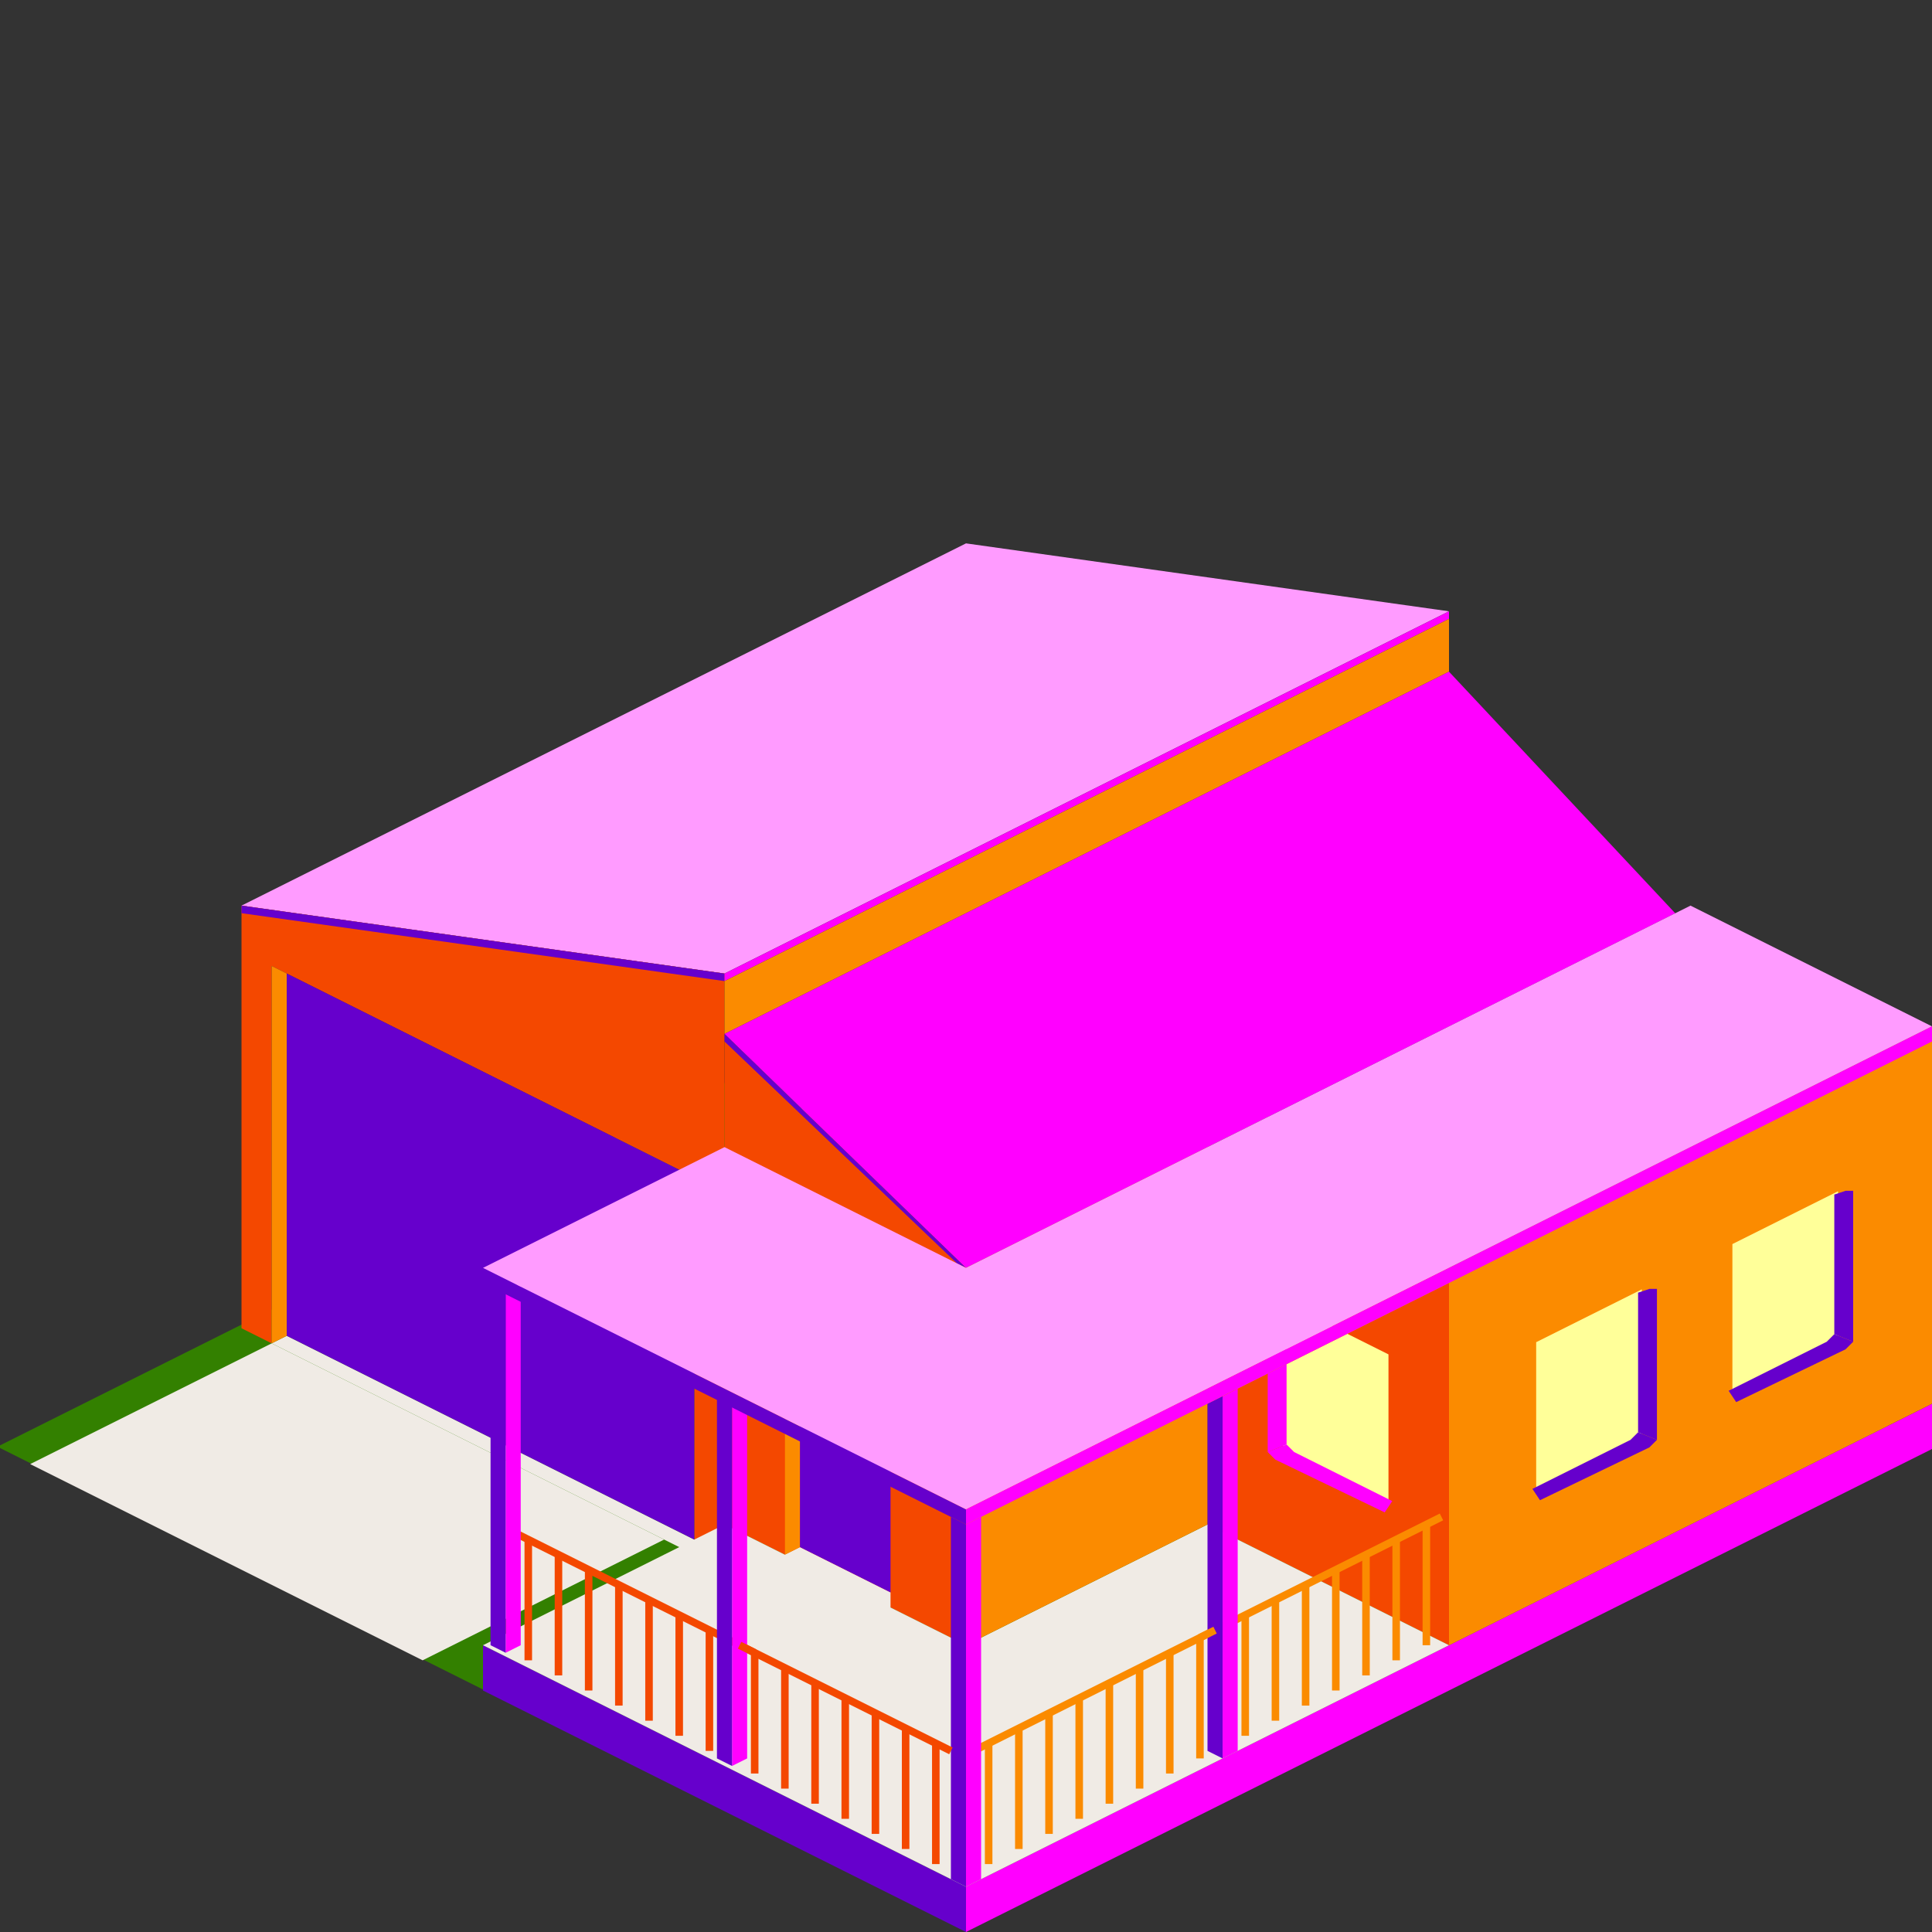 <?xml version="1.0" encoding="UTF-8" standalone="no"?>
<!-- Created with Inkscape (http://www.inkscape.org/) -->

<svg
   xmlns:osb="http://www.openswatchbook.org/uri/2009/osb"
   xmlns:dc="http://purl.org/dc/elements/1.1/"
   xmlns:cc="http://creativecommons.org/ns#"
   xmlns:rdf="http://www.w3.org/1999/02/22-rdf-syntax-ns#"
   xmlns:svg="http://www.w3.org/2000/svg"
   xmlns="http://www.w3.org/2000/svg"
   xmlns:sodipodi="http://sodipodi.sourceforge.net/DTD/sodipodi-0.dtd"
   xmlns:inkscape="http://www.inkscape.org/namespaces/inkscape"
   width="256"
   height="256"
   id="svg5036"
   version="1.1"
   inkscape:version="0.91 r13725"
   sodipodi:docname="1x1-rv12.svg">
  <rect width="100%" height="100%" fill="#333333" stroke="none"/>
  <defs
     id="defs5038">
    <linearGradient
       osb:paint="solid"
       id="linearGradient3988">
      <stop
         id="stop3990"
         offset="0"
         style="stop-color:#000000;stop-opacity:1;" />
    </linearGradient>
  </defs>
  <sodipodi:namedview
     id="base"
     pagecolor="#ffffff"
     bordercolor="#666666"
     borderopacity="1.0"
     inkscape:pageopacity="0.0"
     inkscape:pageshadow="2"
     inkscape:zoom="5.6568542"
     inkscape:cx="130.06537"
     inkscape:cy="81.550987"
     inkscape:document-units="px"
     inkscape:current-layer="layer1"
     showgrid="true"
     fit-margin-top="0"
     fit-margin-left="0"
     fit-margin-right="0"
     fit-margin-bottom="0"
     inkscape:window-width="1920"
     inkscape:window-height="1017"
     inkscape:window-x="0"
     inkscape:window-y="27"
     inkscape:window-maximized="0">
    <inkscape:grid
       type="xygrid"
       id="grid4764" />
  </sodipodi:namedview>
  <g
     inkscape:label="Layer 1"
     inkscape:groupmode="layer"
     id="layer1"
     transform="translate(-740.571,-446.076)">
    <rect
       y="156.286"
       x="1127.385"
       height="143.108"
       width="143.108"
       id="rect3920"
       style="fill:#338000;fill-opacity:1;stroke:none"
       transform="matrix(0.894,0.447,-0.894,0.447,0,0)" />
    <path
       style="fill:#f0ebe5;fill-rule:evenodd;stroke:none;stroke-width:1px;stroke-linecap:butt;stroke-linejoin:miter;stroke-opacity:1;fill-opacity:1"
       d="m 776.571,624.076 -32,16 52,26 32,-16 z"
       id="path6085"
       inkscape:connector-curvature="0"
       sodipodi:nodetypes="ccccc" />
    <g
       id="g5936"
       transform="translate(6,-3)">
      <path
         sodipodi:nodetypes="ccccc"
         inkscape:connector-curvature="0"
         id="path5111"
         d="m 772.571,626.076 -2,1 56,28 0,-2 z"
         style="fill:#f0ebe5;fill-opacity:1;fill-rule:evenodd;stroke:none;stroke-width:1px;stroke-linecap:round;stroke-linejoin:round;stroke-opacity:1" />
      <path
         sodipodi:nodetypes="ccccc"
         inkscape:connector-curvature="0"
         id="path4830"
         d="m 766.571,569.076 64,9 96,-48 -64,-9 z"
         style="fill:#ff9bff;fill-opacity:1;fill-rule:evenodd;stroke:none;stroke-width:1px;stroke-linecap:round;stroke-linejoin:round;stroke-opacity:1" />
      <path
         style="fill:none;fill-rule:evenodd;stroke:none;stroke-width:1px;stroke-linecap:round;stroke-linejoin:round;stroke-opacity:1"
         d="m 830.571,651.076 0,-50"
         id="path4778"
         inkscape:connector-curvature="0"
         sodipodi:nodetypes="cc" />
      <path
         inkscape:connector-curvature="0"
         id="path4782"
         d="m 830.571,651.076 32,-16 0,-50 -32,16 z"
         style="fill:#fb8b00;fill-opacity:1;fill-rule:evenodd;stroke:none;stroke-width:1px;stroke-linecap:round;stroke-linejoin:round;stroke-opacity:1" />
      <path
         inkscape:connector-curvature="0"
         id="path4818"
         d="m 830.571,601.076 0,-10"
         style="fill:none;fill-rule:evenodd;stroke:none;stroke-width:1px;stroke-linecap:round;stroke-linejoin:round;stroke-opacity:1" />
      <path
         id="path4828"
         d="m 766.571,569.076 0,56 4,2 0,-50 56,28 0,50 4,2 0,-56 0,-23 z"
         style="fill:#f44800;fill-opacity:1;fill-rule:evenodd;stroke:none;stroke-width:1px;stroke-linecap:round;stroke-linejoin:round;stroke-opacity:1"
         inkscape:connector-curvature="0"
         sodipodi:nodetypes="cccccccccc" />
      <path
         inkscape:connector-curvature="0"
         id="path5109"
         d="m 770.571,627.076 2,-1 0,-48 -2,-1 z"
         style="fill:#fb8b00;fill-opacity:1;fill-rule:evenodd;stroke:none;stroke-width:1px;stroke-linecap:round;stroke-linejoin:round;stroke-opacity:1" />
      <path
         inkscape:connector-curvature="0"
         id="path5113"
         d="m 826.571,653.076 -54,-27 0,-48 54,27 z"
         style="fill:#6600cc;fill-opacity:1;fill-rule:evenodd;stroke:none;stroke-width:1px;stroke-linecap:round;stroke-linejoin:round;stroke-opacity:1" />
      <path
         inkscape:connector-curvature="0"
         id="path5778"
         d="m 830.571,578.076 0,1 -64,-9 0,-1 z"
         style="fill:#6600cc;fill-opacity:1;fill-rule:evenodd;stroke:none;stroke-width:1px;stroke-linecap:butt;stroke-linejoin:miter;stroke-opacity:1"
         sodipodi:nodetypes="ccccc" />
      <path
         style="fill:#ff00ff;fill-rule:evenodd;stroke:none;stroke-width:1px;stroke-linecap:butt;stroke-linejoin:miter;stroke-opacity:1;fill-opacity:1"
         d="m 830.571,579.076 96,-48 0,-1 -96,48 z"
         id="path6040"
         inkscape:connector-curvature="0" />
      <path
         style="fill:#fb8b00;fill-rule:evenodd;stroke:none;stroke-width:1px;stroke-linecap:butt;stroke-linejoin:miter;stroke-opacity:1;fill-opacity:1"
         d="m 830.571,586.076 0,-7 96,-48 0,7 z"
         id="path6042"
         inkscape:connector-curvature="0" />
    </g>
    <path
       style="fill:#f44800;fill-opacity:1;fill-rule:evenodd;stroke:none;stroke-width:1px;stroke-linecap:round;stroke-linejoin:round;stroke-opacity:1"
       d="m 836.571,598.076 32,16 0,50 -32,-16 z"
       id="path4788"
       inkscape:connector-curvature="0" />
    <path
       style="fill:#f44800;fill-opacity:1;fill-rule:evenodd;stroke:none;stroke-width:1px;stroke-linecap:round;stroke-linejoin:round;stroke-opacity:1"
       d="m 932.571,664.076 0,-50 -32,-16 0,50 z"
       id="path4784"
       inkscape:connector-curvature="0" />
    <g
       transform="translate(2920.231,-124.986)"
       id="g6221"
       style="stroke:none;stroke-linecap:round;stroke-linejoin:round;stroke-opacity:1">
      <g
         transform="translate(693.46,183.035)"
         id="g6241"
         style="stroke:none;stroke-linecap:round;stroke-linejoin:round;stroke-opacity:1">
        <path
           style="fill:#ffff99;fill-opacity:1;stroke:none;stroke-linecap:round;stroke-linejoin:round;stroke-opacity:1"
           d="m -2689.14,567.49 -14,-7 0,20 14,7 z"
           id="path6243"
           inkscape:connector-curvature="0" />
        <g
           transform="matrix(-1,0,0,1,-2458.142,478.429)"
           id="g6245"
           style="stroke:none;stroke-linecap:round;stroke-linejoin:round;stroke-opacity:1">
          <g
             id="g6247"
             style="stroke:none;stroke-linecap:round;stroke-linejoin:round;stroke-opacity:1">
            <g
               id="g6249"
               style="stroke:none;stroke-linecap:round;stroke-linejoin:round;stroke-opacity:1">
              <path
                 style="fill:#ff00ff;stroke:none;stroke-linecap:round;stroke-linejoin:round;stroke-opacity:1"
                 d="m 246,82 1,0 0,20 -2.5,-1 0,-18.5 z"
                 id="path6251"
                 inkscape:connector-curvature="0"
                 sodipodi:nodetypes="cccccc" />
              <path
                 style="fill:#ff00ff;stroke:none;stroke-linecap:round;stroke-linejoin:round;stroke-opacity:1"
                 d="m 244.5,101 -1,1 -13,6.5 1,1.5 14.5,-7 1,-1 z"
                 id="path6253"
                 inkscape:connector-curvature="0"
                 sodipodi:nodetypes="ccccccc" />
              <path
                 style="fill:none;stroke:none;stroke-width:1px;stroke-linecap:round;stroke-linejoin:round;stroke-opacity:1"
                 d="m 231,89.5 c 0,0 0.019,-0.434 1,-1 l 14,-7 c 0,0 1,-0.22 1,1 l 0,19.5 c 0,0.47 -1,1 -1,1 l -14,7 c -0.573,0.153 -1,-0.812 -1,-1.5 z"
                 id="path6255"
                 inkscape:connector-curvature="0"
                 sodipodi:nodetypes="ccccccccc" />
              <path
                 style="opacity:0.435;fill:none;stroke:none;stroke-width:1px;stroke-linecap:round;stroke-linejoin:round;stroke-opacity:1"
                 d="m 231,108.5 13,-6.5 c 0.353,-0.095 1,-0.561 1,-1 l 0,-18.5"
                 id="path6257"
                 inkscape:connector-curvature="0"
                 sodipodi:nodetypes="cccc" />
            </g>
          </g>
        </g>
      </g>
    </g>
    <path
       style="fill:#6600cc;fill-opacity:1;fill-rule:evenodd;stroke:none;stroke-width:1px;stroke-linecap:round;stroke-linejoin:round;stroke-opacity:1"
       d="m 804.571,670.076 0,-6 64,32 0,6 z"
       id="path4766"
       inkscape:connector-curvature="0"
       sodipodi:nodetypes="ccccc" />
    <path
       style="fill:#ff00ff;fill-opacity:1;fill-rule:evenodd;stroke:none;stroke-width:1px;stroke-linecap:round;stroke-linejoin:round;stroke-opacity:1"
       d="m 868.571,702.076 64,-32 0,-6 -64,32 z"
       id="path4768"
       inkscape:connector-curvature="0"
       sodipodi:nodetypes="ccccc" />
    <path
       inkscape:connector-curvature="0"
       style="fill:#f0ebe5;fill-opacity:1;fill-rule:evenodd;stroke:none;stroke-width:1px;stroke-linecap:round;stroke-linejoin:round;stroke-opacity:1"
       d="m 836.571,648.076 -32,16 64,32 64,-32 -32,-16 -32,16 -10,-5 0,-2 -12,-6 -2,1 -8,-4 z"
       id="path4770" />
    <g
       id="g5980"
       transform="translate(-26,-13)">
      <path
         style="fill:none;fill-rule:evenodd;stroke:#f44800;stroke-width:1px;stroke-linecap:butt;stroke-linejoin:miter;stroke-opacity:1"
         d="m 836.571,679.076 0,-16"
         id="path5982"
         inkscape:connector-curvature="0" />
      <path
         inkscape:connector-curvature="0"
         id="path5984"
         d="m 840.571,681.076 0,-16"
         style="fill:none;fill-rule:evenodd;stroke:#f44800;stroke-width:1px;stroke-linecap:butt;stroke-linejoin:miter;stroke-opacity:1" />
      <path
         style="fill:none;fill-rule:evenodd;stroke:#f44800;stroke-width:1px;stroke-linecap:butt;stroke-linejoin:miter;stroke-opacity:1"
         d="m 844.571,683.076 0,-16"
         id="path5986"
         inkscape:connector-curvature="0" />
      <path
         inkscape:connector-curvature="0"
         id="path5988"
         d="m 848.571,685.076 0,-16"
         style="fill:none;fill-rule:evenodd;stroke:#f44800;stroke-width:1px;stroke-linecap:butt;stroke-linejoin:miter;stroke-opacity:1" />
      <path
         style="fill:none;fill-rule:evenodd;stroke:#f44800;stroke-width:1px;stroke-linecap:butt;stroke-linejoin:miter;stroke-opacity:1"
         d="m 852.571,687.076 0,-16"
         id="path5990"
         inkscape:connector-curvature="0" />
      <path
         inkscape:connector-curvature="0"
         id="path5992"
         d="m 856.571,689.076 0,-16"
         style="fill:none;fill-rule:evenodd;stroke:#f44800;stroke-width:1px;stroke-linecap:butt;stroke-linejoin:miter;stroke-opacity:1" />
      <path
         style="fill:none;fill-rule:evenodd;stroke:#f44800;stroke-width:1px;stroke-linecap:butt;stroke-linejoin:miter;stroke-opacity:1"
         d="m 860.571,691.076 0,-16"
         id="path5994"
         inkscape:connector-curvature="0" />
      <path
         style="fill:none;fill-rule:evenodd;stroke:#f44800;stroke-width:1px;stroke-linecap:butt;stroke-linejoin:miter;stroke-opacity:1"
         d="m 834.571,662.076 32,16"
         id="path5998"
         inkscape:connector-curvature="0" />
    </g>
    <g
       transform="translate(248.643,-244.567)"
       id="g4731-5"
       style="stroke:none;stroke-linecap:round;stroke-linejoin:round;stroke-opacity:1">
      <path
         style="fill:#ffff99;fill-opacity:1;stroke:none;stroke-width:1px;stroke-linecap:round;stroke-linejoin:round;stroke-opacity:1"
         d="m 607.429,872.283 0,4.958 -3.306,-1.653 0,-4.958 z"
         id="path3212-8"
         inkscape:connector-curvature="0" />
      <path
         style="fill:none;stroke:none;stroke-linecap:round;stroke-linejoin:round;stroke-opacity:1"
         d="m 597.937,895.634 0,-35 13,6.655 0,34.845 z"
         id="path5797-9"
         inkscape:connector-curvature="0"
         sodipodi:nodetypes="ccccc" />
      <path
         style="fill:#fb8b00;fill-opacity:1;stroke:none;stroke-linecap:round;stroke-linejoin:round;stroke-opacity:1"
         d="m 595.937,896.634 2,-1 0,-35 -2,-1 z"
         id="path5886-1"
         inkscape:connector-curvature="0" />
      <path
         style="fill:none;stroke:none;stroke-width:1px;stroke-linecap:round;stroke-linejoin:round;stroke-opacity:1"
         d="m 609.937,903.634 0,-36 -12,-7 -2,-1 0,37"
         id="path5884-6"
         inkscape:connector-curvature="0"
         sodipodi:nodetypes="ccccc" />
    </g>
    <path
       style="fill:none;fill-rule:evenodd;stroke:none;stroke-width:1px;stroke-linecap:round;stroke-linejoin:round;stroke-opacity:1"
       d="m 868.571,664.076 0,-50"
       id="path4772"
       inkscape:connector-curvature="0"
       sodipodi:nodetypes="cc" />
    <path
       sodipodi:nodetypes="cc"
       inkscape:connector-curvature="0"
       id="path4774"
       d="m 900.571,648.076 0,-50"
       style="fill:none;fill-rule:evenodd;stroke:none;stroke-width:1px;stroke-linecap:round;stroke-linejoin:round;stroke-opacity:1" />
    <path
       style="fill:none;fill-rule:evenodd;stroke:none;stroke-width:1px;stroke-linecap:round;stroke-linejoin:round;stroke-opacity:1"
       d="m 996.571,632.076 0,-50"
       id="path4776"
       inkscape:connector-curvature="0"
       sodipodi:nodetypes="cc" />
    <path
       style="fill:none;fill-rule:evenodd;stroke:none;stroke-width:1px;stroke-linecap:round;stroke-linejoin:round;stroke-opacity:1"
       d="m 836.571,648.076 0,-50"
       id="path4780"
       inkscape:connector-curvature="0"
       sodipodi:nodetypes="cc" />
    <path
       style="fill:#fb8b00;fill-opacity:1;fill-rule:evenodd;stroke:none;stroke-width:1px;stroke-linecap:round;stroke-linejoin:round;stroke-opacity:1"
       d="m 868.571,664.076 32,-16 0,-50 -32,16 z"
       id="path4786"
       inkscape:connector-curvature="0" />
    <path
       sodipodi:nodetypes="ccccc"
       inkscape:connector-curvature="0"
       id="path4790"
       d="m 932.571,670.076 64,-32 0,-6 -64,32 z"
       style="fill:#ff00ff;fill-opacity:1;fill-rule:evenodd;stroke:none;stroke-width:1px;stroke-linecap:round;stroke-linejoin:round;stroke-opacity:1" />
    <path
       style="fill:#fb8b00;fill-opacity:1;fill-rule:evenodd;stroke:none;stroke-width:1px;stroke-linecap:round;stroke-linejoin:round;stroke-opacity:1"
       d="m 932.571,664.076 64,-32 0,-50 -64,32 z"
       id="path4792"
       inkscape:connector-curvature="0" />
    <path
       inkscape:connector-curvature="0"
       id="path4820"
       d="m 836.571,598.076 0,-10"
       style="fill:none;fill-rule:evenodd;stroke:none;stroke-width:1px;stroke-linecap:round;stroke-linejoin:round;stroke-opacity:1" />
    <path
       style="fill:#f44800;fill-opacity:1;fill-rule:evenodd;stroke:none;stroke-width:1px;stroke-linecap:round;stroke-linejoin:round;stroke-opacity:1"
       d="m 836.571,583.076 32,31 -32,-11 z"
       id="path4843"
       inkscape:connector-curvature="0"
       sodipodi:nodetypes="cccc" />
    <path
       style="fill:#ff00ff;fill-opacity:1;fill-rule:evenodd;stroke:none;stroke-width:1px;stroke-linecap:round;stroke-linejoin:round;stroke-opacity:1"
       d="m 868.571,614.076 -32,-31 96,-48 29.984,32.019 z"
       id="path4890"
       inkscape:connector-curvature="0"
       sodipodi:nodetypes="ccccc" />
    <g
       id="g6095"
       transform="translate(2857.347,-102.957)"
       style="stroke:none;stroke-linecap:round;stroke-linejoin:round;stroke-opacity:1">
      <g
         id="g6097"
         transform="translate(727.375,177.625)"
         style="stroke:none;stroke-linecap:round;stroke-linejoin:round;stroke-opacity:1">
        <path
           inkscape:connector-curvature="0"
           id="path6099"
           d="m -2640.599,549.254 14,-7 0,20 -14,7 z"
           style="fill:#ffff99;fill-opacity:1;stroke:none;stroke-linecap:round;stroke-linejoin:round;stroke-opacity:1" />
        <g
           id="g6101"
           transform="translate(-2871.597,460.194)"
           style="stroke:none;stroke-linecap:round;stroke-linejoin:round;stroke-opacity:1">
          <g
             id="g6103"
             style="stroke:none;stroke-linecap:round;stroke-linejoin:round;stroke-opacity:1">
            <g
               id="g6105"
               style="stroke:none;stroke-linecap:round;stroke-linejoin:round;stroke-opacity:1">
              <path
                 sodipodi:nodetypes="cccccc"
                 inkscape:connector-curvature="0"
                 id="path6107"
                 d="m 246,82 1,0 0,20 -2.5,-1 0,-18.5 z"
                 style="fill:#6600cc;stroke:none;stroke-linecap:round;stroke-linejoin:round;stroke-opacity:1" />
              <path
                 sodipodi:nodetypes="ccccccc"
                 inkscape:connector-curvature="0"
                 id="path6109"
                 d="m 244.5,101 -1,1 -13,6.5 1,1.5 14.5,-7 1,-1 z"
                 style="fill:#6600cc;stroke:none;stroke-linecap:round;stroke-linejoin:round;stroke-opacity:1" />
              <path
                 sodipodi:nodetypes="ccccccccc"
                 inkscape:connector-curvature="0"
                 id="path6111"
                 d="m 231,89.5 c 0,0 0.019,-0.434 1,-1 l 14,-7 c 0,0 1,-0.22 1,1 l 0,19.5 c 0,0.47 -1,1 -1,1 l -14,7 c -0.573,0.153 -1,-0.812 -1,-1.5 z"
                 style="fill:none;stroke:none;stroke-width:1px;stroke-linecap:round;stroke-linejoin:round;stroke-opacity:1" />
              <path
                 sodipodi:nodetypes="cccc"
                 inkscape:connector-curvature="0"
                 id="path6113"
                 d="m 231,108.5 13,-6.5 c 0.353,-0.095 1,-0.561 1,-1 l 0,-18.5"
                 style="opacity:0.435;fill:none;stroke:none;stroke-width:1px;stroke-linecap:round;stroke-linejoin:round;stroke-opacity:1" />
            </g>
          </g>
        </g>
      </g>
      <g
         transform="translate(753.375,164.625)"
         id="g6115"
         style="stroke:none;stroke-linecap:round;stroke-linejoin:round;stroke-opacity:1">
        <path
           style="fill:#ffff99;fill-opacity:1;stroke:none;stroke-linecap:round;stroke-linejoin:round;stroke-opacity:1"
           d="m -2640.599,549.254 14,-7 0,20 -14,7 z"
           id="path6117"
           inkscape:connector-curvature="0" />
        <g
           transform="translate(-2871.597,460.194)"
           id="g6119"
           style="stroke:none;stroke-linecap:round;stroke-linejoin:round;stroke-opacity:1">
          <g
             id="g6121"
             style="stroke:none;stroke-linecap:round;stroke-linejoin:round;stroke-opacity:1">
            <g
               id="g6123"
               style="stroke:none;stroke-linecap:round;stroke-linejoin:round;stroke-opacity:1">
              <path
                 style="fill:#6600cc;stroke:none;stroke-linecap:round;stroke-linejoin:round;stroke-opacity:1"
                 d="m 246,82 1,0 0,20 -2.5,-1 0,-18.5 z"
                 id="path6125"
                 inkscape:connector-curvature="0"
                 sodipodi:nodetypes="cccccc" />
              <path
                 style="fill:#6600cc;stroke:none;stroke-linecap:round;stroke-linejoin:round;stroke-opacity:1"
                 d="m 244.5,101 -1,1 -13,6.5 1,1.5 14.5,-7 1,-1 z"
                 id="path6127"
                 inkscape:connector-curvature="0"
                 sodipodi:nodetypes="ccccccc" />
              <path
                 style="fill:none;stroke:none;stroke-width:1px;stroke-linecap:round;stroke-linejoin:round;stroke-opacity:1"
                 d="m 231,89.5 c 0,0 0.019,-0.434 1,-1 l 14,-7 c 0,0 1,-0.22 1,1 l 0,19.5 c 0,0.47 -1,1 -1,1 l -14,7 c -0.573,0.153 -1,-0.812 -1,-1.5 z"
                 id="path6129"
                 inkscape:connector-curvature="0"
                 sodipodi:nodetypes="ccccccccc" />
              <path
                 style="opacity:0.435;fill:none;stroke:none;stroke-width:1px;stroke-linecap:round;stroke-linejoin:round;stroke-opacity:1"
                 d="m 231,108.5 13,-6.5 c 0.353,-0.095 1,-0.561 1,-1 l 0,-18.5"
                 id="path6131"
                 inkscape:connector-curvature="0"
                 sodipodi:nodetypes="cccc" />
            </g>
          </g>
        </g>
      </g>
    </g>
    <path
       style="fill:#6600cc;fill-opacity:1;fill-rule:evenodd;stroke:none;stroke-width:1px;stroke-linecap:round;stroke-linejoin:round;stroke-opacity:1"
       d="m 846.571,651.076 0,-17 12,4 0,19 z"
       id="path5140"
       inkscape:connector-curvature="0" />
    <g
       transform="matrix(-1,0,0,1,1766.143,-15)"
       id="g5257"
       style="stroke:#fb8b00;stroke-opacity:1">
      <path
         inkscape:connector-curvature="0"
         id="path5259"
         d="m 836.571,679.076 0,-16"
         style="fill:none;fill-rule:evenodd;stroke:#fb8b00;stroke-width:1px;stroke-linecap:butt;stroke-linejoin:miter;stroke-opacity:1" />
      <path
         style="fill:none;fill-rule:evenodd;stroke:#fb8b00;stroke-width:1px;stroke-linecap:butt;stroke-linejoin:miter;stroke-opacity:1"
         d="m 840.571,681.076 0,-16"
         id="path5261"
         inkscape:connector-curvature="0" />
      <path
         inkscape:connector-curvature="0"
         id="path5263"
         d="m 844.571,683.076 0,-16"
         style="fill:none;fill-rule:evenodd;stroke:#fb8b00;stroke-width:1px;stroke-linecap:butt;stroke-linejoin:miter;stroke-opacity:1" />
      <path
         style="fill:none;fill-rule:evenodd;stroke:#fb8b00;stroke-width:1px;stroke-linecap:butt;stroke-linejoin:miter;stroke-opacity:1"
         d="m 848.571,685.076 0,-16"
         id="path5266"
         inkscape:connector-curvature="0" />
      <path
         inkscape:connector-curvature="0"
         id="path5268"
         d="m 852.571,687.076 0,-16"
         style="fill:none;fill-rule:evenodd;stroke:#fb8b00;stroke-width:1px;stroke-linecap:butt;stroke-linejoin:miter;stroke-opacity:1" />
      <path
         style="fill:none;fill-rule:evenodd;stroke:#fb8b00;stroke-width:1px;stroke-linecap:butt;stroke-linejoin:miter;stroke-opacity:1"
         d="m 856.571,689.076 0,-16"
         id="path5270"
         inkscape:connector-curvature="0" />
      <path
         inkscape:connector-curvature="0"
         id="path5272"
         d="m 860.571,691.076 0,-16"
         style="fill:none;fill-rule:evenodd;stroke:#fb8b00;stroke-width:1px;stroke-linecap:butt;stroke-linejoin:miter;stroke-opacity:1" />
      <path
         style="fill:none;fill-rule:evenodd;stroke:#fb8b00;stroke-width:1px;stroke-linecap:butt;stroke-linejoin:miter;stroke-opacity:1"
         d="m 864.571,693.076 0,-16"
         id="path5274"
         inkscape:connector-curvature="0" />
      <path
         inkscape:connector-curvature="0"
         id="path5276"
         d="m 834.571,662.076 32,16"
         style="fill:none;fill-rule:evenodd;stroke:#fb8b00;stroke-width:1px;stroke-linecap:butt;stroke-linejoin:miter;stroke-opacity:1" />
    </g>
    <g
       id="g5154"
       transform="translate(34,-17)"
       style="stroke:none;stroke-linecap:round;stroke-linejoin:round;stroke-opacity:1">
      <path
         style="fill:#ff00ff;fill-opacity:1;fill-rule:evenodd;stroke:none;stroke-width:1px;stroke-linecap:round;stroke-linejoin:round;stroke-opacity:1"
         d="m 868.571,696.076 0,-48 2,-1 0,48 z"
         id="path5156"
         inkscape:connector-curvature="0" />
      <path
         style="fill:#6600cc;fill-opacity:1;fill-rule:evenodd;stroke:none;stroke-width:1px;stroke-linecap:round;stroke-linejoin:round;stroke-opacity:1"
         d="m 868.571,696.076 -2,-1 0,-48 2,1 z"
         id="path5158"
         inkscape:connector-curvature="0" />
    </g>
    <path
       style="fill:#fb8b00;fill-opacity:1;fill-rule:evenodd;stroke:none;stroke-width:1px;stroke-linecap:round;stroke-linejoin:round;stroke-opacity:1"
       d="m 868.571,648.076 128,-64 0,-2 -128,64 z"
       id="path5144"
       inkscape:connector-curvature="0" />
    <g
       id="g5197"
       transform="matrix(-1,0,0,1,1736.143,0)"
       style="stroke:#fb8b00;stroke-opacity:1">
      <path
         style="fill:none;fill-rule:evenodd;stroke:#fb8b00;stroke-width:1px;stroke-linecap:butt;stroke-linejoin:miter;stroke-opacity:1"
         d="m 836.571,679.076 0,-16"
         id="path5199"
         inkscape:connector-curvature="0" />
      <path
         inkscape:connector-curvature="0"
         id="path5201"
         d="m 840.571,681.076 0,-16"
         style="fill:none;fill-rule:evenodd;stroke:#fb8b00;stroke-width:1px;stroke-linecap:butt;stroke-linejoin:miter;stroke-opacity:1" />
      <path
         style="fill:none;fill-rule:evenodd;stroke:#fb8b00;stroke-width:1px;stroke-linecap:butt;stroke-linejoin:miter;stroke-opacity:1"
         d="m 844.571,683.076 0,-16"
         id="path5203"
         inkscape:connector-curvature="0" />
      <path
         inkscape:connector-curvature="0"
         id="path5206"
         d="m 848.571,685.076 0,-16"
         style="fill:none;fill-rule:evenodd;stroke:#fb8b00;stroke-width:1px;stroke-linecap:butt;stroke-linejoin:miter;stroke-opacity:1" />
      <path
         style="fill:none;fill-rule:evenodd;stroke:#fb8b00;stroke-width:1px;stroke-linecap:butt;stroke-linejoin:miter;stroke-opacity:1"
         d="m 852.571,687.076 0,-16"
         id="path5208"
         inkscape:connector-curvature="0" />
      <path
         inkscape:connector-curvature="0"
         id="path5210"
         d="m 856.571,689.076 0,-16"
         style="fill:none;fill-rule:evenodd;stroke:#fb8b00;stroke-width:1px;stroke-linecap:butt;stroke-linejoin:miter;stroke-opacity:1" />
      <path
         style="fill:none;fill-rule:evenodd;stroke:#fb8b00;stroke-width:1px;stroke-linecap:butt;stroke-linejoin:miter;stroke-opacity:1"
         d="m 860.571,691.076 0,-16"
         id="path5212"
         inkscape:connector-curvature="0" />
      <path
         inkscape:connector-curvature="0"
         id="path5214"
         d="m 864.571,693.076 0,-16"
         style="fill:none;fill-rule:evenodd;stroke:#fb8b00;stroke-width:1px;stroke-linecap:butt;stroke-linejoin:miter;stroke-opacity:1" />
      <path
         style="fill:none;fill-rule:evenodd;stroke:#fb8b00;stroke-width:1px;stroke-linecap:butt;stroke-linejoin:miter;stroke-opacity:1"
         d="m 834.571,662.076 32,16"
         id="path5216"
         inkscape:connector-curvature="0" />
    </g>
    <g
       id="g5150"
       style="stroke:none;stroke-linecap:round;stroke-linejoin:round;stroke-opacity:1">
      <path
         inkscape:connector-curvature="0"
         id="path5146"
         d="m 868.571,696.076 0,-48 2,-1 0,48 z"
         style="fill:#ff00ff;fill-opacity:1;fill-rule:evenodd;stroke:none;stroke-width:1px;stroke-linecap:round;stroke-linejoin:round;stroke-opacity:1" />
      <path
         inkscape:connector-curvature="0"
         id="path5148"
         d="m 868.571,696.076 -2,-1 0,-48 2,1 z"
         style="fill:#6600cc;fill-opacity:1;fill-rule:evenodd;stroke:none;stroke-width:1px;stroke-linecap:round;stroke-linejoin:round;stroke-opacity:1" />
    </g>
    <path
       style="fill:#6600cc;fill-opacity:1;fill-rule:evenodd;stroke:none;stroke-width:1px;stroke-linecap:butt;stroke-linejoin:miter;stroke-opacity:1"
       d="m 836.571,583.076 0,1 30.801,29.4 1.199,0.6 z"
       id="path5782"
       inkscape:connector-curvature="0"
       sodipodi:nodetypes="ccccc" />
    <g
       style="stroke:none;stroke-linecap:round;stroke-linejoin:round;stroke-opacity:1"
       id="g5974"
       transform="translate(-61,-31)">
      <path
         style="fill:#ff00ff;fill-opacity:1;fill-rule:evenodd;stroke:none;stroke-width:1px;stroke-linecap:round;stroke-linejoin:round;stroke-opacity:1"
         d="m 868.571,696.076 0,-48 2,-1 0,48 z"
         id="path5976"
         inkscape:connector-curvature="0" />
      <path
         style="fill:#6600cc;fill-opacity:1;fill-rule:evenodd;stroke:none;stroke-width:1px;stroke-linecap:round;stroke-linejoin:round;stroke-opacity:1"
         d="m 868.571,696.076 -2,-1 0,-48 2,1 z"
         id="path5978"
         inkscape:connector-curvature="0" />
    </g>
    <g
       transform="translate(-31,-16)"
       id="g5160"
       style="stroke:none;stroke-linecap:round;stroke-linejoin:round;stroke-opacity:1">
      <path
         inkscape:connector-curvature="0"
         id="path5162"
         d="m 868.571,696.076 0,-48 2,-1 0,48 z"
         style="fill:#ff00ff;fill-opacity:1;fill-rule:evenodd;stroke:none;stroke-width:1px;stroke-linecap:round;stroke-linejoin:round;stroke-opacity:1" />
      <path
         inkscape:connector-curvature="0"
         id="path5164"
         d="m 868.571,696.076 -2,-1 0,-48 2,1 z"
         style="fill:#6600cc;fill-opacity:1;fill-rule:evenodd;stroke:none;stroke-width:1px;stroke-linecap:round;stroke-linejoin:round;stroke-opacity:1" />
    </g>
    <path
       style="fill:#6600cc;fill-opacity:1;fill-rule:evenodd;stroke:none;stroke-width:1px;stroke-linecap:round;stroke-linejoin:round;stroke-opacity:1"
       d="m 804.571,614.076 0,2 64,32 0,-2 z"
       id="path5142"
       inkscape:connector-curvature="0" />
    <g
       id="g5186">
      <path
         style="fill:none;fill-rule:evenodd;stroke:#f44800;stroke-width:1px;stroke-linecap:butt;stroke-linejoin:miter;stroke-opacity:1"
         d="m 840.571,681.076 0,-16"
         id="path5168"
         inkscape:connector-curvature="0" />
      <path
         inkscape:connector-curvature="0"
         id="path5170"
         d="m 844.571,683.076 0,-16"
         style="fill:none;fill-rule:evenodd;stroke:#f44800;stroke-width:1px;stroke-linecap:butt;stroke-linejoin:miter;stroke-opacity:1" />
      <path
         style="fill:none;fill-rule:evenodd;stroke:#f44800;stroke-width:1px;stroke-linecap:butt;stroke-linejoin:miter;stroke-opacity:1"
         d="m 848.571,685.076 0,-16"
         id="path5172"
         inkscape:connector-curvature="0" />
      <path
         inkscape:connector-curvature="0"
         id="path5174"
         d="m 852.571,687.076 0,-16"
         style="fill:none;fill-rule:evenodd;stroke:#f44800;stroke-width:1px;stroke-linecap:butt;stroke-linejoin:miter;stroke-opacity:1" />
      <path
         style="fill:none;fill-rule:evenodd;stroke:#f44800;stroke-width:1px;stroke-linecap:butt;stroke-linejoin:miter;stroke-opacity:1"
         d="m 856.571,689.076 0,-16"
         id="path5176"
         inkscape:connector-curvature="0" />
      <path
         inkscape:connector-curvature="0"
         id="path5178"
         d="m 860.571,691.076 0,-16"
         style="fill:none;fill-rule:evenodd;stroke:#f44800;stroke-width:1px;stroke-linecap:butt;stroke-linejoin:miter;stroke-opacity:1" />
      <path
         style="fill:none;fill-rule:evenodd;stroke:#f44800;stroke-width:1px;stroke-linecap:butt;stroke-linejoin:miter;stroke-opacity:1"
         d="m 864.571,693.076 0,-16"
         id="path5180"
         inkscape:connector-curvature="0" />
      <path
         inkscape:connector-curvature="0"
         id="path5184"
         d="m 838.571,664.076 28,14"
         style="fill:none;fill-rule:evenodd;stroke:#f44800;stroke-width:1px;stroke-linecap:butt;stroke-linejoin:miter;stroke-opacity:1"
         sodipodi:nodetypes="cc" />
    </g>
    <path
       style="fill:#ff9bff;fill-rule:evenodd;stroke:none;stroke-width:1px;stroke-linecap:butt;stroke-linejoin:miter;stroke-opacity:1;fill-opacity:1"
       d="m 836.571,598.076 -32,16 64,32 128,-64 -32,-16 -96,48 z"
       id="path6055"
       inkscape:connector-curvature="0" />
    <path
       style="fill:#ff00ff;fill-rule:evenodd;stroke:none;stroke-width:1px;stroke-linecap:butt;stroke-linejoin:miter;stroke-opacity:1;fill-opacity:1"
       d="m 868.571,648.076 128,-64 0,-2 -128,64 z"
       id="path6059"
       inkscape:connector-curvature="0" />
  </g>
</svg>
